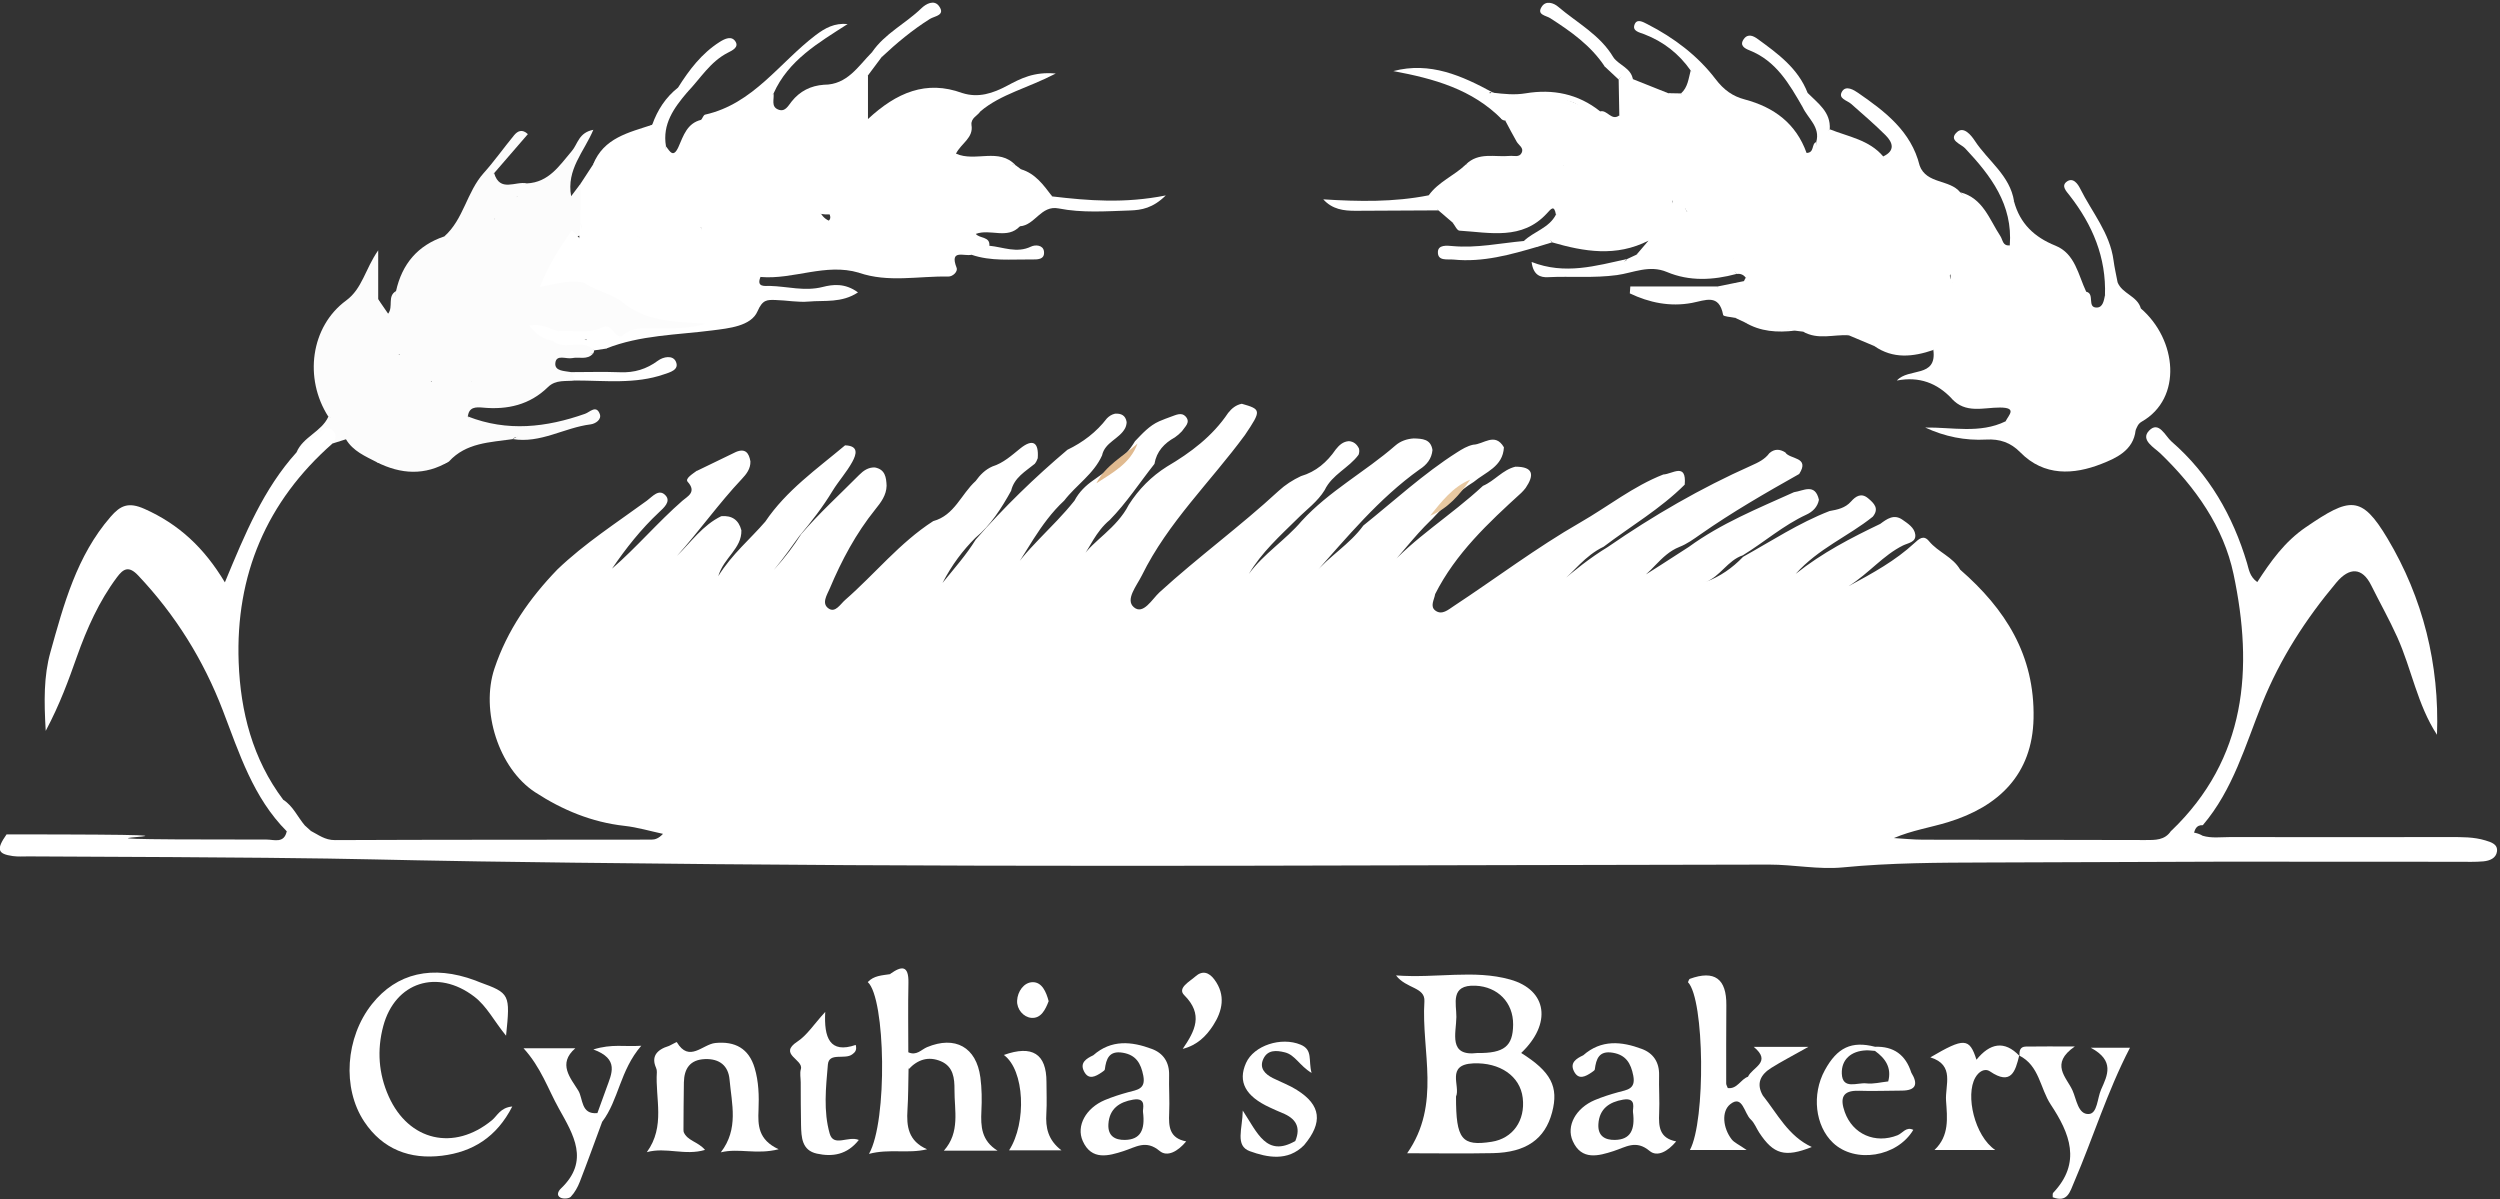 <svg width="836" height="401" viewBox="0 0 836 401" fill="none" xmlns="http://www.w3.org/2000/svg">
<rect x="0" y="0" width="836" height="401" fill="#333333" stroke="none"/>
<g clip-path="url(#clip0_1864_11702)">
<path d="M233.08 157.44C237.42 155.34 241.77 153.23 246.11 151.13C249.26 149.82 250.46 151.5 250.94 154.28C251.02 156.74 249.61 158.54 248.07 160.17C240.36 168.34 233.88 177.55 226.37 185.91C231.1 181.25 234.99 175.62 241.19 172.61C244.75 172.31 247.02 173.84 247.92 177.33C248.07 183.49 242.07 186.37 240.18 192.68C244.84 185.2 250.89 180.28 255.92 174.42C262.96 163.98 273.15 156.85 282.59 148.92C287.22 149.07 286.41 151.89 285.01 154.45C283.14 157.88 280.45 160.82 278.4 164.16C275.16 169.53 271.33 174.46 267.3 179.25C264.82 182.66 262.44 186.13 258.76 190.6C262.82 186.07 265.49 182.45 267.91 178.64C273.93 171.61 280.78 165.4 287.28 158.84C288.72 157.39 290.34 156.24 292.53 156.31C296.01 156.96 296.36 159.62 296.48 162.43C296.4 165.62 294.61 167.97 292.7 170.34C286.25 178.36 281.44 187.36 277.47 196.8C276.57 198.93 274.56 201.85 277.17 203.54C279.36 204.96 281.01 202.03 282.62 200.62C292.55 191.96 300.85 181.48 312.07 174.26C319.2 172.34 321.42 165.21 326.26 160.85C327.74 158.78 329.49 157.02 331.86 155.98C335.51 154.84 338.24 152.33 341.14 149.99C345.36 146.59 347.42 147.86 347.02 153.23C346.8 153.91 346.47 154.54 346.02 155.1C342.89 157.66 339.15 159.7 338.12 164.12C334.89 169.95 331.35 175.55 326.14 179.88C321.92 184.11 318.35 188.82 315.17 194.94C319.38 189.75 323.22 185.42 326.27 180.45C335.72 169.64 345.98 159.67 356.94 150.41C362.13 147.91 366.61 144.52 370.14 139.92C370.9 139.14 371.78 138.58 372.85 138.34C374.93 138.19 376.39 138.9 376.75 141.14C376.73 141.85 376.56 142.54 376.25 143.18C374.36 146.79 369.46 147.85 368.53 152.29C365.74 158.52 359.89 162.18 355.88 167.39C347.57 175.09 342.93 185.53 337.42 192.85C342.33 184.07 351.93 176.72 359.3 167.43C360.81 164.56 363.04 162.37 365.68 160.55C370.92 156.88 376.18 153.23 379.54 147.55C381.99 145.01 384.33 142.33 387.66 140.87C389 140.31 390.34 139.77 391.7 139.3C393.27 138.75 395.11 137.79 396.45 139.25C398.26 141.23 396.23 142.69 395.23 144.22C394.53 144.99 393.74 145.65 392.89 146.25C389.34 148.22 386.75 150.94 386.05 155.13C381.09 161.39 376.73 168.14 371.1 173.88C366.39 177.76 364.21 183.53 362.15 186.05C365.3 180.96 373.45 176.7 377.46 168.8C380.77 163.61 384.99 159.33 390.21 156.04C398.17 151.35 405.46 145.89 410.69 138.08C411.89 136.57 413.31 135.4 415.26 135.02C421.82 136.89 421.85 137.23 416.3 145.48C404.82 161.11 390.56 174.7 381.86 192.38C380.14 195.87 376.19 200.51 379.15 203.05C382.3 205.76 385.27 200.32 387.76 198.04C400.64 186.28 414.76 175.99 427.57 164.16C429.78 162.12 432.3 160.5 435.03 159.22C440.06 157.75 443.76 154.54 446.68 150.29C447.82 148.86 449.1 147.65 451.07 147.52C452.69 147.65 453.75 148.56 454.43 149.97C454.62 150.68 454.56 151.38 454.31 152.07C451.05 156.5 445.45 158.68 442.98 163.87C440.63 167.74 436.94 170.35 433.82 173.49C427.97 179.24 421.86 184.76 417.62 191.92C422.61 185.12 429.87 180.6 435.28 174.22C444.43 164.22 456.48 157.81 466.59 149C468.29 147.51 470.45 146.75 472.77 146.61C475.59 146.71 478.45 146.76 479.02 150.49C478.75 153.43 477.09 155.46 474.7 156.98C461.05 166.73 450.52 179.59 439.48 191.95C444.41 186 451.35 182.05 455.91 175.73C466.25 167.45 476 158.41 487.23 151.27C488.94 150.18 490.63 149.15 492.62 148.71C496.08 148.63 499.9 144.42 502.91 149.58C502.57 156.1 496.77 157.84 492.79 161.17C487.8 164.26 483.72 168.38 479.76 172.64C479.31 173.17 478.81 173.65 478.31 174.13C472.74 179.52 468.18 185.83 463.94 190.06C472.44 180.16 485.16 172.45 495.9 162.47C499.8 160.81 502.48 157.09 506.76 156.06C512.83 156.06 513.1 158.85 510.18 163.17C509.74 163.75 509.25 164.29 508.73 164.8C497.69 174.86 486.79 185.05 479.92 198.65C479.62 200.54 478.07 202.8 480.03 204.21C482.21 205.78 484.29 203.89 486.11 202.69C500.24 193.39 513.75 183.15 528.45 174.71C537.72 169.39 546.14 162.61 556.21 158.67C559.18 158.56 564.04 154.49 563.37 162.06C555.25 170.17 545.32 175.94 536.25 182.83C529.99 185.79 526.02 191.54 522.21 194.44C526.11 191.05 531.62 186.58 537.7 182.88C552.87 172.4 568.78 163.2 585.64 155.69C587.97 154.65 590.14 153.63 591.68 151.54C593.37 150.05 595.14 150.13 596.97 151.26V151.24C598.44 153.71 605.38 152.66 601.65 158.5C590.39 164.84 579.2 171.29 568.6 178.71C566.35 180.28 564.16 181.9 561.58 182.9C555.1 185.45 551.97 192.37 546.93 194.29C552.06 191.08 558.42 186.99 564.78 182.86C575.56 175 587.85 170.03 599.9 164.59C603.07 164.15 606.95 161.44 608.25 167.13C607.8 169.56 606.11 171.14 604.09 172.08C596.36 175.65 589.97 181.29 582.79 185.7C577.72 187.39 575.29 192.76 570.34 194.62C575.19 192.8 579.33 189.93 582.89 186.2C592.41 180.9 601.55 174.87 611.78 170.9C614.45 170.42 617.04 169.91 619 167.69C620.54 165.95 622.41 164.69 624.71 166.64C626.68 168.3 628.49 170.04 626.26 172.78C618.1 179.35 608.09 183.38 600.47 191.91C609.49 184.74 619.05 179.85 628.75 175.19C631.01 173.52 633.33 171.8 636.19 173.8C638.01 175.08 640.19 176.45 640.47 178.76C640.78 181.34 638.03 181.58 636.37 182.4C629.71 185.7 625.08 191.63 618.19 196.01C626.42 191.57 633.85 187.46 640.13 181.65C641.77 180.14 643.26 178.77 645.06 180.96C648.09 184.65 653.02 186.21 655.48 190.49C670.58 203.65 680.46 219.05 680.02 240.23C679.63 258.98 668.35 269.75 651.42 274.93C645.52 276.74 639.36 277.66 633.31 280.25C636.54 280.44 639.76 280.78 642.99 280.79C667.79 280.86 692.59 280.83 717.38 280.91C720.7 280.91 723.92 281.04 726.02 277.82C729.49 278.61 733.27 277.5 736.57 279.48C739.54 280.36 742.57 279.92 745.55 279.92C845.54 279.95 719.22 279.95 819.21 279.92C823.23 279.92 827.24 279.85 831.13 281.04C833.03 281.62 835.36 282.3 834.98 284.8C834.65 287 832.57 287.84 830.44 288.04C827.69 288.29 824.93 288.18 822.17 288.18C694.11 288.18 792.36 288 664.31 288.42C648.36 288.47 632.29 288.5 616.32 290.05C608.1 290.85 599.86 289.11 591.58 289.12C474.3 289.23 357.01 290.07 239.73 288.98C85.13 287.55 164.13 287.01 9.54 286.38C7.79 286.38 6.02 286.51 4.28 286.27C-0.87 285.55 -1.29 284.01 2.19 279.02C109.05 279.02 -17.69 280.81 89.17 280.75C91.65 280.75 94.97 282.15 95.88 278.02C98.49 276.06 101.26 280.25 103.87 277.82C106.46 279.14 108.65 280.95 111.99 280.93C147.28 280.77 182.57 280.82 217.86 280.77C219.06 280.77 220.26 280.38 221.71 278.84C217.43 277.93 213.18 276.65 208.85 276.17C197.9 274.96 188.06 270.86 178.97 264.94C166.7 256.95 160.67 237.56 165.34 223.57C169.63 210.72 177.11 200.05 186.38 190.44C195.52 181.68 206.15 174.85 216.32 167.42C218.17 166.07 220.37 163.24 222.59 165.7C224.41 167.71 221.99 169.8 220.38 171.31C214.36 176.94 209.3 183.36 204.66 190.16C212.91 183.01 219.99 174.62 228.22 167.43C229.86 166 233.09 164.58 229.95 161.1C229 160.04 231.64 158.45 233.01 157.42L233.08 157.44Z" fill="white"/>
<path d="M736.62 275.94C734.32 275.84 733.9 277.52 733.51 279.23C730.75 280.27 727.73 282.66 726.09 277.82C751.29 253.64 753.56 223.5 746.89 191.96C743.56 176.23 734.19 162.97 722.46 151.65C720.41 149.67 715.65 147.14 718.64 144.02C721.93 140.58 724.06 145.83 726.14 147.63C738.71 158.55 746.66 172.45 751.4 188.28C752.04 190.41 752.24 192.74 754.82 194.66C759.32 187.74 763.92 181.18 771.1 176.28C785.77 166.27 789.64 165.43 798.37 180.05C810.27 199.98 815.79 222.19 814.93 245.71C808.35 235.67 806.47 223.77 801.63 213.03C798.96 207.11 795.79 201.48 792.92 195.71C789.94 189.71 785.66 189.59 781.31 194.77C771.05 207 762.53 220.16 756.47 235.2C750.85 249.17 746.74 264.08 736.62 275.94Z" fill="white"/>
<path d="M708.1 94.35C709.6 98.26 714.75 98.93 715.9 103.15C709.23 105.38 708.86 109.83 710.3 116.03C711.68 121.98 716.04 126.59 716.95 132.65C717.52 125.28 717.36 117.92 715.54 110.7C714.87 108.04 713.33 105.55 715.85 103.1C728.01 113.54 729.9 133.19 716.2 141C714.92 141.73 714.65 142.77 714.15 143.85C713.18 144.21 712.09 144.29 711.33 143.65C701.73 135.58 690.33 136.6 679.02 137.16C678.03 137.02 677.03 136.81 676.16 136.34C674.31 135.35 671.44 136.7 670.44 133.88C670.16 133.09 671.14 132.04 675.4 128.2C668.83 131.7 661.49 128.12 656.73 134.13C656.17 134.83 653.87 134.33 652.64 133.25C647.77 128.14 641.88 125.8 634.31 127.25C638.22 122.89 647.78 126.49 646.51 117.01C648.01 110.93 653.12 110.6 657.94 109.8C664.97 110.36 671.99 111.77 679.07 110.19C682.58 109.44 684.42 112.44 687 113.74C692.24 116.36 694.05 115.5 695.37 109.79C696.31 105.74 694.46 101.18 697.63 97.56C700.64 98.15 697.73 103.02 701.27 102.84C703.21 102.74 703.54 100.51 703.89 98.8C705.32 97.34 702.95 92.31 708.09 94.34L708.1 94.35Z" fill="white"/>
<path d="M629.74 52.31C633.86 50.39 632.95 47.64 630.54 45.23C626.87 41.56 622.9 38.18 619.01 34.73C617.64 33.52 614.52 33 616 30.57C617.31 28.43 620.01 30.13 621.37 31.07C630.37 37.3 639.09 43.89 641.93 55.37C642.62 64.4 639.64 73.74 644.14 82.45C646.33 86.63 648.97 90.47 652.55 93.62C652.93 94.29 652.97 94.97 652.68 95.68C651.61 96.97 650.15 97.24 648.59 97.26C638.09 94.86 628.92 97.53 620.47 104.05C615.16 108.15 608.72 109.34 602.09 109.29C595.54 109.83 589.63 106.88 583.37 105.82C582.25 105.63 581.08 104.57 580.29 106.3C578.88 105.99 576.33 105.88 576.22 105.32C574.86 98.09 570.3 100.44 565.79 101.29C558.46 102.66 551.52 101.21 545.01 98.11C545.07 97.34 545.12 96.56 545.18 95.79H574.42C573.9 99.73 571.38 97.19 569.55 98.13C575.91 97.93 582.12 95.85 588.37 96.95C590.87 97.36 593.07 98.58 595.37 99.54C604.56 103.37 618.6 99.36 624.42 91.32C625.16 90.3 626.45 89.02 626.04 88.06C623.01 80.95 629.46 80.92 632.84 78.59C634.98 72.5 634.31 66.56 632.17 60.63C631.19 57.91 629.22 55.46 629.74 52.3V52.31Z" fill="white"/>
<path d="M169.21 346.32C165.12 341.32 162.85 336.54 158.59 333.27C146.32 323.88 132.1 328.34 128.15 343.17C126.04 351.11 126.58 359.04 129.98 366.63C136.68 381.59 151.86 385.04 164.51 374.6C166.34 373.09 167.27 370.4 171.31 370.01C166.07 380.28 158.03 385.22 147.8 386.47C137.11 387.78 127.98 384.36 121.81 375.09C114.33 363.85 115.54 346.9 124.37 335.78C132.67 325.33 144.66 322.57 158.9 327.85C159.37 328.02 159.82 328.24 160.29 328.41C170.52 332.13 170.66 332.4 169.23 346.31L169.21 346.32Z" fill="white"/>
<path d="M677.95 136.07C691.2 133.19 703.76 133.47 714.15 143.86C713.45 150.72 707.35 153.31 702.71 155.13C693.48 158.76 683.54 159.36 675.6 151.27C672.33 147.94 668.68 146.74 664.19 146.99C657.15 147.38 650.38 146.02 643.79 142.97C652.8 142.82 662.03 145.11 670.65 140.9C673.47 139.86 674.26 135.78 677.95 136.05V136.07Z" fill="white"/>
<path d="M634.47 80.94C632.5 83.78 629.31 81.62 626.88 82.71C632.68 89.38 626.25 93.16 622.71 95.85C612.54 103.57 601.3 106.75 589.45 98.72C587.79 96.58 581.63 100.41 583.18 94.01C583.35 93.61 583.55 93.23 583.79 92.87C585.34 90.38 587.38 88.09 586.99 84.83C587.51 83.04 588.59 81.87 590.54 81.67C594.46 82.93 597.22 80.2 600.38 78.8C606.1 75.52 613.07 79.19 618.71 75.46C624.22 76.55 629.58 78.1 634.49 80.94H634.47Z" fill="white"/>
<path d="M601.5 107.84C609.38 106.81 616.61 105.06 623.32 99.76C630.75 93.89 640.09 92.67 649.49 95.8C654.02 96.28 658.54 96.76 661.23 101.23C663.67 105.36 663.67 108.8 658.51 110.77C654.08 112.04 649.91 113.83 646.5 117.04C639.73 119.35 633.07 120.11 626.76 115.71C622.45 111.01 616.85 110.74 610.98 110.68C607.71 110.65 603.54 112.43 601.5 107.84Z" fill="white"/>
<path d="M697.64 97.58C697.54 102.07 697.88 106.63 697.23 111.04C696.11 118.59 694.01 119.29 687.18 116.09C683.99 114.6 682.15 111.1 678.39 110.67C678.09 110.49 677.79 110.3 677.48 110.12C676.41 108.19 674.82 105.89 677.51 104.42C679.69 103.22 681.24 105.36 682.94 107.42C681.35 103.48 678.53 100.94 677.16 97.56C677.88 99.68 678.5 102.29 676.11 103.12C674.04 103.83 673.04 101.18 672.04 99.52C671.4 98.46 670.95 97.31 670.62 96.11C669.92 92.63 669.86 89.17 670.76 85.72C673.75 81.53 674.19 77.16 672.2 72.35C671.52 70.7 669.39 68.04 673.49 67.36C675.49 74.76 680.24 79.29 687.36 82.16C693.94 84.82 694.95 91.92 697.63 97.57L697.64 97.58Z" fill="white"/>
<path d="M198.69 117.16C198.67 117.54 198.55 117.9 198.35 118.22C187.15 120.41 176.92 119.44 169.45 109.4C169.06 108.68 168.8 107.92 168.63 107.12C168.15 98.61 174.52 96.53 180.7 94.24C185.33 92.66 190.01 91.59 194.91 92.88C200.46 95.05 206.11 97.02 210.84 100.84C216.67 103.87 222.86 105.39 229.42 105.65C232.44 105.77 235.89 105.24 238.11 109.37C231.54 110.21 225.48 110.99 219.35 110.75C215.5 110.6 211.94 111.2 208.7 113.32C201.7 110.71 194.48 113.64 187.42 112.52C185.79 112.5 184.38 111.33 182.51 111.55C184.14 111.77 185.39 112.58 186.79 112.92C190.71 114.49 196.56 110.62 198.68 117.18L198.69 117.16Z" fill="#FCFCFC"/>
<path d="M126.01 154.56C122.16 152.56 118.06 150.88 115.69 146.89C114.4 139.46 120.41 137.43 125.05 134.66C128.5 132.6 132.75 133.11 136.57 132.08C138.15 131.77 139.74 131.77 141.33 132.05C146.9 133.36 153.43 132.67 156.46 139.29C162.42 145.38 170.61 141.91 177.63 143.82C176.65 147.79 172.99 144.93 171.43 146.85C163.84 147.94 155.89 148.01 150.13 154.33C147.96 155.41 145.84 156.1 144.04 153.7C142.81 152.74 147.55 150.56 143.46 150.35C139.52 150.14 135.55 150.38 131.53 150.24C131.22 151.68 133.3 152.47 132.56 154C130.54 156.01 128.27 155.16 126.02 154.57L126.01 154.56Z" fill="#FCFCFC"/>
<path d="M477.77 65.31C481 60.8 486.27 58.76 490.15 55.04C498.88 51.67 507.63 52.28 516.41 54.84C525.26 60.97 525.34 62.27 517.28 69.48C507.96 77.82 496.36 79.65 485.78 74.45C484.19 73.08 482.59 71.72 481 70.35C479.75 68.78 476.75 68.33 477.78 65.31H477.77Z" fill="white"/>
<path d="M109.81 139.35C101.55 126.52 103.91 109.18 115.75 100.49C121.17 96.51 122.04 90.1 126.47 83.71V100.08C129.48 105.8 125.18 110.42 124.1 115.51C123.34 119.11 122.2 122.62 120.67 126.35C122.81 127.03 125.77 125.18 126.8 128.35C126.77 130.84 125.45 132.65 123.73 134.27C119.25 136.39 116.6 143.58 109.8 139.34L109.81 139.35Z" fill="#FCFCFC"/>
<path d="M634.47 80.94C628.24 82.09 623.38 78.31 618 76.37C613.65 76.67 612.06 73.72 610.87 70.31C613.42 62.43 616.13 68.66 619.18 70.47C615.24 65.51 613.38 59.78 609.05 55.41C605.69 52.02 607.33 46.73 611.87 43.23C618.1 45.73 625.07 46.76 629.74 52.31C635.5 61.16 638.74 70.43 634.47 80.94Z" fill="white"/>
<path d="M600 80.84C596.82 80.6 594.67 87.81 590.73 82.12C592.93 73 591.09 70.75 581.37 69.22C575.49 68.29 570.19 71.4 564.46 70.88C563.76 70.49 563.45 69.88 563.47 69.09C567.66 61.49 575.19 64.61 581.44 63.49C575.09 58.51 571.79 51.62 571.4 43.97C571.02 36.51 568.52 30.04 565.37 23.59C561.44 17.97 556.25 13.91 549.87 11.46C548.2 10.82 545.88 10.42 546.54 8.36C547.29 6.05 549.42 7.34 550.9 8.09C559.75 12.6 567.73 18.65 573.62 26.37C576.52 30.18 579.45 32.19 583.43 33.25C593.32 35.88 600.62 41.35 604.12 51.15C606.86 51.06 605.67 48.11 607.34 47.5C608.24 52.15 609.32 56.77 610.12 61.43C608.42 66.29 607.31 71.03 600.75 72.57C596.52 73.56 599.07 77.89 599.99 80.84H600Z" fill="white"/>
<path d="M564.14 70.66C571.81 66.51 579.98 66.2 588.02 68.7C596.47 71.33 597.1 75.51 590.73 82.13C589.78 83.08 588.84 84.03 587.89 84.99C587.05 87.23 585.86 89.09 583.2 89.38C581.55 89.38 580.25 88.83 579.74 87.1C579.68 85.92 580.2 85.01 581.08 84.27C582.19 83.37 583.64 82.96 585.21 81.2C582.59 81.83 580.92 82.85 579.24 83.81C575.14 88.05 568.29 85.1 564.28 89.58C563.19 90.74 561.85 91.17 560.29 90.92C556.15 88.86 552.09 87.9 547.48 89.95C545.13 91 542.24 91.21 539.77 89.58C539.81 86.26 543.32 88.53 544.13 86.61C545.17 86.13 546.21 85.64 547.25 85.16C549.94 83.57 552.4 82.23 553.67 78.68C555.25 74.23 558.81 70.95 564.13 70.67L564.14 70.66Z" fill="white"/>
<path d="M132.43 97.35C134.44 88.29 139.66 82.05 148.57 79.06C151.06 78.98 152.87 73.91 155.29 77.09C157.75 80.31 158.71 84.73 156.95 88.97C156.31 90.53 154.19 91.09 153.86 92.98C152.33 99.34 149.35 104.85 144.75 109.03C148.18 107.34 148.63 101.65 153.55 101.04C155.33 101.51 155.82 102.8 155.77 104.46C155.52 106.05 154.83 107.46 153.95 108.79C150.7 112.84 147.03 116.41 142.16 118.46C138.91 119.83 135.62 120.88 132.78 117.55C129.16 110.88 131.43 104.11 132.42 97.35H132.43Z" fill="#FCFCFC"/>
<path d="M643.45 83.87C638.78 79.36 638.63 72.93 639.81 67.93C640.79 63.75 637.08 58.7 641.92 55.39C644.3 61.63 651.92 59.9 655.5 64.31C665.68 72.61 672.21 82.41 668.78 96.36C668.43 97.13 667.89 97.73 667.17 98.18C661.36 100.37 656.88 97.47 652.46 94.34H652.5C651.43 91.16 654.26 87.4 650.26 84.44C646.82 81.88 646.48 77.16 645.41 73.59C644.39 76.76 649.3 81.17 643.45 83.89V83.87Z" fill="white"/>
<path d="M194.16 61.39C195.54 59.27 196.93 57.16 198.31 55.04C202.72 47.36 211.23 45.76 218.09 41.73L218.11 41.7C219.61 40.4 221.42 40.79 221.42 42.47C221.42 47.1 223.92 51.95 219.1 56.21C215.08 59.77 215.03 66.27 210.13 70.03C212.41 70.93 216.53 68.43 215.65 73.32C212.66 77.8 208.49 80.68 203.46 82.45C196.93 83.65 193.47 80.64 192.38 74.38C191.28 69.82 192.54 65.58 194.16 61.39Z" fill="white"/>
<path d="M222.69 48.91C224.04 50.7 225.18 52.98 226.92 49.04C228.54 45.37 229.78 41.18 234.51 40.06C235.75 42.87 233.5 44.71 232.53 46.87C231.3 49.59 229.51 52.05 228.47 54.85C225.72 62.23 227.47 64.65 235.99 65.47C236.54 66.31 236.39 63.84 236.08 64.79C235.88 65.41 235.82 65.18 235.33 64.7C232.03 61.47 235.25 59.74 237.06 58.15C241.97 53.84 245.55 48.38 250.1 43.78C251.51 42.35 252.76 40.41 251.29 38.45C249.96 36.68 248.11 38.15 246.47 38.4C242.49 39.02 238.93 42.68 234.5 40.07C234.93 39.47 235.26 38.45 235.79 38.33C251.86 34.74 260.63 20.98 272.67 11.82C275.93 9.34 279.09 7.63 283.45 8.04C273.7 14.31 263.62 20.12 258.66 31.29C257.4 32.97 257.04 34.96 257.33 36.92C258.72 46.38 255.52 54.57 250.38 62.37C252.27 65.57 258.47 61.83 258.7 67.5C256.91 69.1 254.67 69.13 252.49 69.22C245.69 69.5 239.62 71.57 234.55 76.23C230.25 75.62 232.82 72.54 232.5 70.5C230.04 72.24 227.36 72.19 224.79 71.04C222.2 69.87 220.67 67.62 219.79 64.93C219.02 59.28 221.25 54.17 222.68 48.92L222.69 48.91Z" fill="white"/>
<path d="M303.82 357.59C303.71 362.09 303.75 366.6 303.46 371.09C303.1 376.63 303.7 381.56 310.02 384.32C303.6 385.88 297.41 384.05 290.59 385.86C296.87 374.9 296.13 333.75 290.18 328.41C292.21 326.21 294.99 326.18 297.61 325.76C300.83 324.41 302.91 324.88 302.95 328.94C303.03 338.5 302.58 348.07 303.81 357.59H303.82Z" fill="white"/>
<path d="M675.34 353.13C675.21 351.51 675.43 350 677.46 349.97C682.33 349.89 687.19 349.94 693.82 349.94C685.38 355.77 691.04 360.22 693.03 364.6C694.38 367.57 694.87 372.72 698.49 372.53C701.4 372.37 701.32 367.24 702.61 364.34C704.73 359.58 707.27 354.71 699.16 350.37H712.26C704.64 365.05 699.94 380.5 693.6 395.26C692.19 398.53 691.41 402.26 686.43 400.36C686.47 399.82 686.32 399.15 686.58 398.88C696.17 388.76 692.1 378.92 685.77 369.36C682.18 363.94 681.99 356.32 675.22 352.97L675.34 353.13Z" fill="white"/>
<path d="M341.07 75.66C336.84 80.17 331.21 76.39 326.31 78.22C327.63 79.84 331.1 79.01 330.85 82.18C326.47 85 322.55 82.22 318.48 81.19C315.71 79.8 312.85 78.57 310.03 77.26C308.73 76.47 307.66 75.43 306.96 74.09C302.17 64.91 294.51 61.34 284.33 61.58C280.76 61.66 275.33 63.63 274.56 56.95C281.96 48.82 287.64 39.98 287.13 28.32C287.06 26.83 287.62 24.64 290.25 25.22V39.81C299.76 30.96 309.74 26.67 321.79 31.12C318.97 33.99 315.31 32.98 311.95 33.16C309.16 33.3 306.61 34.05 304.16 35.24C300.23 37.44 297.12 40.7 293.92 43.74C288.95 48.46 289.97 51.53 296.89 54C300.29 54.99 303.63 54.46 307.05 54C309.74 53.63 313.43 52.74 312.71 57.83C312.31 58.85 311.79 59.81 311.32 60.79C311.71 67.41 319.27 73.43 327.97 74.22C332.34 74.62 336.93 73.22 341.07 75.68V75.66Z" fill="white"/>
<path d="M207.86 112.52C211.55 108.99 216.16 109.82 220.6 109.81C225.75 109.81 230.91 109.83 236 108.24C226.61 107.6 217.05 107.78 209.03 101.76C207.73 96.87 211.23 97.4 213.5 98.5C224 103.56 233.75 100.98 243.43 96.3C248.31 95.2 252.66 98.9 257.54 97.86C254.44 98.6 251.68 97.37 248.91 96.31C247 95.58 245 94.39 245.15 92.22C245.32 89.73 247.75 89.71 249.72 89.48C251.78 89.76 253.99 89.83 254.3 92.63C252.84 96.19 255.9 95.58 257.42 95.61C263.3 95.76 269.03 97.5 275.12 95.96C278.38 95.13 282.51 94.55 286.91 97.78C281.42 101.4 275.7 100.37 270.47 100.84C266.79 101.17 263.03 100.41 259.3 100.32C256.55 100.25 255.02 100.14 253.31 104.1C251.15 109.1 243.67 109.78 238.25 110.48C226.29 112.03 214.1 112.02 202.66 116.57C202.54 112.84 205.75 113.37 207.87 112.52H207.86Z" fill="white"/>
<path d="M675.22 352.97C673.94 358.31 672.51 363.05 665.49 358.3C663.65 357.05 661.67 358.37 660.54 360.35C657.18 366.22 660.29 379.87 667.21 384.56H646.88C651.92 379.81 651.16 373.81 650.76 368.1C650.39 362.89 653.81 356.15 645.51 353.58C656.79 346.96 658.58 347 660.93 354.37C665.41 348.86 670.25 347.75 675.35 353.14L675.23 352.98L675.22 352.97Z" fill="white"/>
<path d="M286.16 349.42C286.62 351.32 285.83 351.92 285.04 352.54C282.56 354.5 277.21 351.74 276.84 356C276.18 363.65 275.31 371.59 277.45 379.08C278.77 383.69 283.63 379.72 287.19 381.2C283.29 386.16 278.38 386.92 273.15 385.77C268.12 384.66 267.97 380.3 267.87 376.23C267.76 371.49 267.79 366.74 267.76 361.99C267.76 360.49 267.4 358.89 267.81 357.51C268.78 354.26 260.1 352.58 266.65 348.3C269.85 346.21 272.07 342.63 275.96 338.38C275.49 347.03 277.47 352.42 286.16 349.42Z" fill="white"/>
<path d="M546.04 26.46C549.97 28.03 553.9 29.59 557.83 31.16C564.85 32.92 568.23 38.28 570.93 44.35C571.2 45.08 571.4 45.82 571.57 46.58C571.72 47.06 571.82 47.54 571.95 48.02C573.13 52.5 573.82 57.47 569.45 60.13C564.78 62.98 559.5 62.6 555.2 58.4C552.33 55.72 557.63 54.68 556.4 52.32C552.02 49.02 549.88 44.05 546.79 39.81C540.88 37.1 544.39 30.5 541.3 26.62C542.273 24.687 543.853 24.637 546.04 26.47V26.46Z" fill="white"/>
<path d="M223.78 349.73C224.66 349.29 226.27 348.41 226.31 348.47C230.47 355.48 234.94 349.2 239.2 348.78C245.82 348.12 250.41 350.62 252.35 357.12C253.72 361.7 253.85 366.46 253.65 371.21C253.44 376.24 253.48 381.11 260.38 384.31C252.92 386.2 247.08 383.85 241.04 385.34C247.09 377.51 244.68 369.12 243.96 361C243.55 356.35 240.58 353.99 235.78 354.16C230.74 354.34 228.78 357.34 228.69 361.96C228.59 367.44 228.59 372.93 228.55 378.41C223.98 377.51 225.21 373.7 224.96 370.84C224.34 363.82 226.28 356.65 223.76 349.73H223.78Z" fill="white"/>
<path d="M303.82 357.59C300.96 349.05 302.58 340.24 302.29 331.55C302.18 328.21 302 325.43 297.62 325.75C301.5 322.9 303.91 322.73 303.78 328.68C303.61 336.42 303.74 344.16 303.74 351.88C306.5 353.14 308.09 350.97 310 350.17C319.4 346.26 326.5 350.14 327.84 360.3C328.33 364 328.37 367.81 328.18 371.54C327.93 376.69 328.18 381.44 333.59 384.79H315.63C321.15 378.58 319.13 371.34 319.18 364.42C319.21 360.61 318.82 356.67 314.65 354.89C310.48 353.12 306.84 354.3 303.82 357.58V357.59Z" fill="white"/>
<path d="M194.16 61.39C194.14 65.77 194.12 70.15 194.1 74.53C194.9 75.82 194.67 77.24 194.61 78.63C191.12 79.17 189.38 81.78 188.26 84.63C186.53 89.02 183.6 92.49 180.56 95.92C175.53 98.56 169.24 100.05 169.87 107.79C157.63 100.76 154.87 81.72 164.79 72.85C168.17 74.99 167.01 78.03 166.2 80.85C165.51 83.24 164.36 85.51 164.48 88.09C164.61 91 165.27 93.81 168.61 94.38C172.72 95.08 170.65 91.33 171.55 89.72C174.98 83.65 179.51 78.27 182.23 71.72C183.48 68.7 184.49 69.04 187.94 72.82C187.88 69.41 186.84 66.23 186.7 62.88C182.05 63.88 178.2 67.51 173.15 66.13C171.49 62.85 174.46 62.49 176.17 61.33C183.58 60.99 187.08 55.34 191.26 50.45C193.2 48.18 193.52 44.32 198.41 43.41C195.31 50.79 189.35 56.63 190.99 65.61C192.47 63.64 193.32 62.52 194.16 61.4V61.39Z" fill="#FCFCFC"/>
<path d="M296.08 55.26C293.42 54.53 289.67 55.88 288.66 51.93C287.7 48.22 289.46 45.1 292.03 42.64C295.22 39.59 298.71 36.87 302.06 34C309.54 31.92 317.05 30.88 324.71 33.07C326.87 33.69 329.48 33.82 327.85 37.23C326.88 38.73 324.68 39.42 324.85 41.69C319.98 39.47 317.8 43.98 314.56 45.82C311.14 48.16 307.76 50.6 303.69 51.62C303.91 53.18 307.83 55.78 302.66 55.84C300.46 55.87 298.17 56.43 296.06 55.26H296.08Z" fill="white"/>
<path d="M309.63 59.53C310.15 59.04 310.67 58.54 311.19 58.05C320.06 50.75 329.76 51.97 339.66 55.28C340.24 55.72 340.82 56.16 341.4 56.6C345.23 59.23 347.85 63.24 351.85 65.68C350.72 69.44 346.94 70.65 344.57 73.23C344.1 73.74 342.93 74.17 342.53 73.68C337.39 67.46 329.59 71.83 323.68 68.86C323 68.76 322.33 68.59 321.67 68.39C318.91 67.59 316.42 66.02 313.37 65.98C308.77 65.93 308.4 63.12 309.63 59.53Z" fill="white"/>
<path d="M165.39 73.19C159.88 79.38 160.74 86.86 161.13 94.24C161.16 94.71 161.29 95.42 161.61 95.61C166.37 98.32 169.42 102.16 169.87 107.79L169.84 107.86C171.82 111.65 169.93 113.48 166.42 114.06C162.77 114.67 159.04 114.66 155.39 114.06C150.93 113.32 151.14 110.86 153.4 107.85C153.86 106.73 154.32 105.61 154.77 104.48C155.28 95.36 157.53 86.48 155.82 77.05C154.41 69.25 158.88 62.71 165.23 57.87C167.16 64.46 172.42 60.49 176.17 61.32C175.09 62.78 174.01 64.25 172.93 65.71C171.05 68.84 169 71.8 165.39 73.19Z" fill="#FCFCFC"/>
<path d="M503.36 40.34C503 40.31 502.66 40.21 502.35 40.02C501.11 38.7 501.28 37.05 501.3 35.44C510.65 29.64 523.3 30.87 534.03 38.63C534.77 38.91 535.41 39.35 535.95 39.92C537.31 43.96 541.49 46.29 542.47 50.58C539.76 57.16 532.65 59.41 523.19 56.68C521.47 52.47 525.32 52.8 527.63 51.48C518.97 48.62 511.99 42.72 503.36 40.32V40.34Z" fill="white"/>
<path d="M153.4 107.84C154.09 109.26 150.97 112.06 154.75 112.26C158.86 112.47 163.01 112.19 167.13 112.1C170.11 112.03 169.53 109.65 169.84 107.85C177.36 116.75 187.25 119.14 198.34 118.22C196.38 120.49 193.67 119.26 191.33 119.75C189.35 120.17 185.99 118.35 185.7 121.43C185.44 124.16 188.77 124.02 190.92 124.43C191.81 125.16 193.38 125.53 192.37 127.23C189.25 127.63 185.93 126.82 183.25 129.43C177.16 135.39 169.67 137.09 161.4 136.3C159.14 136.09 156.78 136.08 156.46 139.27C152.26 135.02 146.33 135.3 141.21 133.49C143.3 131.8 143.76 129.27 144.57 126.92C147.11 125.72 148.86 127.29 150.35 128.87C152.27 130.9 154.42 131.38 156.98 130.68C160.16 130.57 163.27 131.75 166.71 131.07C163.55 129.78 159.05 132.29 157.57 127.46C163.68 123.99 170.05 125.15 176.38 126.54C177.52 126.79 178.46 128.06 179.52 126.46C180.42 125.1 180.95 123.62 179.75 122.33C173.61 115.76 165.62 115.4 157.48 116.18C150.85 116.81 145.66 121.43 144.37 127.26C141.81 129.27 140.18 127.44 139.09 125.59C137.68 123.21 135.49 121.68 133.71 119.72C133.44 118.99 133.6 118.39 134.24 117.93C143.16 119.38 147.3 111.76 153.39 107.84H153.4Z" fill="#FCFCFC"/>
<path d="M523.04 55.37C532.58 57.47 539.74 55.03 541.37 49.13C539.22 46.21 537.03 43.31 535.38 40.06V40.04C534.41 39.2 534.38 38.26 535.09 37.25C537.46 36.6 538.86 40.58 541.5 38.59C545.89 39.69 544.49 44.48 546.82 46.9C548.47 50.88 552.47 53.14 554.25 57.03C556.15 61.45 552.43 60.83 550.21 61.58C542.47 61.65 534.55 60.97 528.14 66.73C525.1 67.75 524.08 71.91 520.3 71.78C519.72 68.39 518.71 69.81 517.27 71.37C508.97 80.39 498.26 77.77 488.03 77.13C487.22 77.08 486.52 75.38 485.77 74.45C496.84 76.43 507.55 78.55 516.76 68.49C523.13 61.52 523.82 62.15 515.82 56.56C517.53 51.93 520.24 53.4 523.03 55.38L523.04 55.37Z" fill="white"/>
<path d="M335.66 352.79C345.193 349.37 349.953 352.383 349.94 361.83C349.94 365.33 350.11 368.84 349.9 372.32C349.6 377.08 350.43 381.21 354.95 384.67H337.44C343.38 375.45 342.64 357.8 335.67 352.78L335.66 352.79Z" fill="white"/>
<path d="M258.29 67.45C255.55 64.11 251.81 66.42 248.59 65.74C247.42 65.49 245.86 65.74 245.75 64.15C245.7 63.39 246.51 62.39 247.2 61.79C253.85 55.99 255.99 48.45 255.76 39.98C255.67 36.71 255.71 33.52 258.67 31.28C258.95 33.13 257.77 35.58 260.13 36.59C262.5 37.61 263.48 35.5 264.74 33.92C267.47 30.49 271.13 28.63 275.55 28.34C275.79 29.91 274.98 30.99 273.9 31.96C268.9 34.33 265.91 38.78 262.66 42.95C260.06 48.18 259.05 53.41 262.53 58.67C263.18 58.86 263.83 59.04 264.5 59.14C270.19 58.87 272 62.42 272.53 67.25C272.99 70.23 274.44 73.64 269.54 74.36C265.25 72.94 260.76 71.84 258.31 67.45H258.29Z" fill="white"/>
<path d="M323.2 67.3C329.06 67.06 334.63 69.64 340.82 67.93C345.02 66.77 342.89 70.64 342.95 73.08C345.92 70.61 348.88 68.15 351.85 65.68C363.93 67.1 376.02 68.11 389.84 65.35C385.5 69.62 381.71 70.25 377.88 70.38C369.92 70.64 361.9 71.26 354.01 69.7C348.09 68.52 346.13 75.34 341.06 75.67C329.77 77.84 319.43 76.65 311.06 67.68C308.68 65.13 306.55 62.89 309.63 59.54C310.2 62.33 309.15 66.51 314.89 63.9C316.4 63.21 319.46 65.91 321.81 67.06C323.51 72.03 327.98 71.12 331.7 71.8C328.51 70.99 324.26 72.22 323.2 67.31V67.3Z" fill="white"/>
<path d="M223.78 349.73C228.24 351.03 227.86 354.39 227.6 358.01C227.12 364.83 225.57 371.74 228.57 378.41C229.72 381.51 233.38 381.69 235.76 384.53C229.06 386.54 222.74 383.5 216.3 385.28C222.59 376.62 219.07 367.33 219.65 358.53C219.68 358.05 219.58 357.51 219.38 357.07C217.813 353.537 219.28 351.09 223.78 349.73Z" fill="white"/>
<path d="M564.14 70.66C560.37 73.81 556.23 76.56 553.84 81.11C552.49 83.68 550.23 85.06 547.26 85.15C548.59 83.59 549.93 82.03 551.26 80.47C540.41 86.01 529.71 84.14 518.99 81.04C518.8 80.74 518.62 80.44 518.43 80.15C518.52 79.92 518.63 79.7 518.7 79.46C519.85 75.17 524.98 82.21 526.56 76.4C527.44 73.14 532.72 74.2 536.03 73.71C544.04 72.52 550.76 67.19 558.97 66.81C559.63 69.18 561.09 70.3 563.6 69.79C563.78 70.08 563.96 70.37 564.14 70.66Z" fill="white"/>
<path d="M563.6 69.79C560.59 71.49 558.89 71.02 559.24 67.15C558.79 66.53 558.61 65.83 558.67 65.08C559.32 62.61 559.99 60.65 563.42 60.6C571.32 60.48 573.43 57.35 571.13 49.52C570.66 47.93 571.36 45.97 569.74 44.73C569.25 39.09 563.66 36.31 562.13 31.24C564.42 29.2 564.64 26.29 565.36 23.59C570.38 28.07 573.46 33.28 573.05 40.4C572.48 50.2 577.81 57.66 584.48 64.96C577.05 66.8 569.1 63.4 563.6 69.79Z" fill="white"/>
<path d="M324.83 85.19C322.5 85.82 317.41 83.16 319.89 89.55C320.38 90.81 318.63 92.51 317.1 92.48C307.12 92.27 297.02 94.6 287.19 91.19C288.67 89.3 290.78 90.04 292.29 89.93C286.36 89.19 281.14 85.99 275.92 82.73C274.84 81.55 274.18 80.23 274.55 78.58C276.62 75.39 279.27 76.46 281.6 77.92C289.62 82.95 297.91 82.44 306.39 79.49C308.33 78.98 310.28 78.95 312.23 79.34C314.44 79.94 316.67 80.5 318.88 81.13C320.55 82.95 324.72 81.1 324.83 85.19Z" fill="white"/>
<path d="M273.46 30.97C274.15 30.09 274.85 29.21 275.54 28.34C283.35 28.34 286.96 22.15 291.59 17.47C293.38 16.64 294.83 16.47 294.78 19.14C293.27 21.16 291.76 23.18 290.25 25.21C287.08 27.67 288.49 31.18 288.35 34.23C287.9 44.09 284.21 51.96 275.3 56.89C274.95 56.92 274.61 56.95 274.26 56.98C272.26 57.22 270.25 57.14 268.36 56.46C265.77 55.53 265.03 53.47 267.69 52.37C276.96 48.53 276.38 37.85 283.4 32.46C279.67 29.77 276.19 33.92 273.46 30.95V30.97Z" fill="white"/>
<path d="M523.04 55.37C520.62 55.65 517.9 54.15 515.83 56.55C507.46 52.92 498.84 53.37 490.16 55.03C494.41 50.75 499.87 52.61 504.87 52.14C506.26 52.01 508.04 52.74 508.84 51.11C509.66 49.45 507.88 48.59 507.18 47.39C505.84 45.07 504.63 42.69 503.36 40.33C515.04 38.2 521 50.15 531.6 50.85C529.62 55.37 524.89 52.2 523.04 55.36V55.37Z" fill="white"/>
<path d="M132.43 97.35C132.09 104.29 132.24 111.2 134.25 117.93C134.01 118.15 133.76 118.37 133.53 118.6C130.21 119.1 132.11 122.17 131 123.81C129.69 125.74 130.07 129.29 126.14 128.5C122.01 124.7 121.66 132.2 117.6 130.82C119.59 120.36 125.02 110.73 126.47 100.08C127.53 101.62 128.59 103.16 129.79 104.9C131.61 102.58 129.43 99.01 132.43 97.35Z" fill="#FCFCFC"/>
<path d="M222.69 48.91C222.15 54.52 221.6 60.13 221.06 65.74C221.66 69.48 218.78 71.28 216.7 73.53C215.98 73.72 215.34 73.55 214.79 73.06C211.62 69.19 209.78 76.53 205.82 73.11C212.08 67.94 213.31 59.53 218.91 53.5C222.3 49.85 222.67 45.34 218.11 41.7C219.86 36.79 222.58 32.56 226.72 29.3C228.16 29.01 230.01 27.89 229.81 30.85C225.4 36.06 221.43 41.45 222.7 48.9L222.69 48.91Z" fill="white"/>
<path d="M339.66 55.29C329.85 52.89 320.36 53.82 311.19 58.06C312.78 54.16 309.84 55.18 308.21 55.58C304.1 56.59 300.06 58.04 296.08 55.27C298.49 55.27 300.9 55.27 303.14 55.27C304.65 52.27 296.18 55.35 300.84 50.73C306.43 51.11 311.56 50.51 314.2 44.53C315.33 43.31 316.69 42.24 317.54 40.86C320.68 35.76 322.81 38.04 324.85 41.71C325.66 46.1 321.44 47.88 319.68 51.38C326.14 54.3 334.09 49.23 339.65 55.3L339.66 55.29Z" fill="white"/>
<path d="M608.75 62.96C607.28 57.9 607.55 52.68 607.35 47.5C608.8 42.44 604.53 39.62 602.79 35.8C602.41 33.89 600.94 31.59 604.47 31.07C607.89 34.54 612.25 37.43 611.87 43.22C608.78 47.76 606.63 51.52 612.6 56.35C617.25 60.12 617.93 67.52 622.98 71.63C623.74 72.25 624.21 73.47 623.17 74.15C622.48 74.6 621 74.83 620.49 74.41C618.59 72.85 616.78 71.11 615.26 69.19C613.3 66.71 612.61 67.78 612.08 70.03C607.15 69.46 607.92 66.22 608.75 62.95V62.96Z" fill="white"/>
<path d="M165.24 57.87C159.95 65.94 154.72 73.76 157.37 84.49C159.01 91.15 158.94 98.25 154.78 104.48C154.68 103.32 154.46 102.24 153.25 101.7C150.56 99.08 155.19 95.4 151.97 92.85C151.98 91.44 151.41 89.46 153.05 88.97C161.05 86.56 154.19 81.71 154.23 78.49C154.27 75.57 150.78 80.6 148.57 79.07C155.05 73.32 156.08 64.2 161.73 57.89C165.34 53.86 168.47 49.41 171.92 45.22C173.1 43.79 174.63 43.06 176.52 44.85C172.72 49.24 168.99 53.56 165.25 57.88L165.24 57.87Z" fill="#FCFCFC"/>
<path d="M395.5 350.75C399.66 344.66 402.48 339.24 396 332.77C393.62 330.4 397.81 328.25 399.72 326.54C402.1 324.41 404.29 325.14 406.08 327.54C409.97 332.76 408.8 338.06 405.67 342.91C403.4 346.42 400.38 349.51 395.5 350.75Z" fill="white"/>
<path d="M544.14 86.6C543.14 87.55 542.15 88.5 540.8 89.79C547.73 89.59 554.3 85.29 560.7 89.89C566.76 90.37 572.83 87.87 578.9 89.93C579.7 90.27 580.29 90.83 580.7 91.6C572.87 93.71 564.96 94.14 557.42 90.96C551.51 88.47 546.14 91.25 540.71 91.99C532.97 93.04 525.31 92.32 517.63 92.69C515.12 92.81 512.71 92.04 512.17 87.6C523.27 91.98 533.68 88.9 544.15 86.59L544.14 86.6Z" fill="white"/>
<path d="M677.95 136.07C675.31 137.37 674.17 140.93 670.65 140.92C671.74 138.73 674.63 136.32 668.82 136.28C663.36 136.25 657.22 138.45 652.64 133.27C653.43 131.9 658.69 136.19 656.21 130.33C655.56 128.8 658.11 127.94 659.42 128.27C666 129.91 672.09 126.85 678.68 126.38C677.49 130.17 673.98 131.44 671.52 133.43C673.09 136.53 677.41 131.02 677.95 136.07Z" fill="white"/>
<path d="M276.74 82.09C282.71 84.71 288.67 87.34 296.39 90.73C292.09 90.94 289.65 91.07 287.2 91.19C276.07 87.89 265.34 93.57 254.32 92.62C252.79 92.11 251.25 91.61 249.71 91.1C249.15 90.43 249.15 89.75 249.71 89.07C250.8 87.92 252.16 87.23 253.66 86.8C257.4 86.02 261.16 86.1 264.91 86.67C269.75 87.47 274.28 87.47 276.75 82.1L276.74 82.09Z" fill="white"/>
<path d="M673.5 67.36C671.12 69.35 672.77 71.35 673.61 73.22C675.59 77.6 675.16 81.62 672.17 85.37C671.29 84.29 671.22 83.18 672.07 82.05C673.13 68.42 665.74 58.75 657.1 49.56C655.76 48.14 651.37 46.9 654.46 44.14C656.69 42.15 659.15 45.2 660.38 47.08C664.78 53.83 672.17 58.66 673.51 67.36H673.5Z" fill="white"/>
<path d="M708.1 94.35C704.83 94.08 705.81 97.81 703.9 98.81C704.37 86.09 699.74 75.18 692.06 65.34C691.01 64 689.26 62.26 690.98 60.85C693.23 59.01 694.92 61.68 695.6 63.05C699.53 70.96 705.56 77.91 706.77 87.09C707.09 89.53 707.66 91.93 708.11 94.35H708.1Z" fill="white"/>
<path d="M502.02 35.69C502.13 37.13 502.24 38.58 502.35 40.02C492.33 29.79 479.41 26.29 465.93 23.77C478.2 20.54 488.85 25.3 499.31 31C499.91 30.2 498.74 32.55 498.85 31.55C498.97 30.55 497.57 30.73 498.23 31.43C499.54 32.81 501.81 33.31 502.02 35.68V35.69Z" fill="white"/>
<path d="M109.81 139.35C116.1 141.39 117.97 133.64 123.2 133.32C127.79 132.03 132.41 129.49 136.93 133.51C130.38 135.39 123.06 135.39 118.42 141.76C117.23 143.39 116.01 144.86 115.69 146.89C114.19 147.36 112.7 147.84 111.2 148.31C111.3 144.93 110.91 142.18 106.99 145.8C104.61 147.99 102.29 150.17 99.16 151.25C101.34 146.06 107.49 144.42 109.8 139.35H109.81Z" fill="#FCFCFC"/>
<path d="M198.4 350.93C207.19 354.15 204.52 359.03 202.84 363.75C201.83 366.58 200.8 369.39 199.77 372.22C194.2 372.77 195.01 367.36 193.39 364.71C190.81 360.51 186.37 355.73 192.4 350.53H175.06C180.95 356.99 183.25 364.18 186.86 370.65C191.76 379.44 197.27 388.21 187.58 397.43C186.72 398.25 185.91 399.75 187.47 400.51C188.38 400.96 190.27 400.85 190.87 400.2C192.18 398.81 193.19 397 193.89 395.19C196.47 388.54 198.88 381.83 201.36 375.14C206.94 367.79 207.27 358.01 214.44 349.7C208.73 350.09 204.72 349 198.4 350.94V350.93Z" fill="white"/>
<path d="M514.43 82.43C505.16 85.16 495.88 87.78 486.05 86.8C483.98 86.6 480.74 87.41 480.83 84.26C480.89 81.79 483.86 82.11 485.77 82.29C493.81 83.02 501.66 81.31 509.59 80.59C511.34 80.84 513.33 80.48 514.44 82.43H514.43Z" fill="white"/>
<path d="M327.86 37.23C323.12 31.87 316.85 32.27 310.75 33.17C307.84 33.6 305.01 34.26 302.06 34C308.13 29.62 315.15 31.67 321.79 31.11C327.21 32.85 332.09 31.17 336.81 28.66C341.28 26.28 345.73 23.91 353.05 24.59C343.59 29.51 334.71 31.45 327.86 37.23Z" fill="white"/>
<path d="M171.42 146.83C172.81 146.07 174.21 145.32 175.71 144.5C169.18 142.52 161.31 146.54 156.46 139.27C169.65 144.44 182.67 142.95 195.65 138.37C197.25 137.81 199.35 135.32 200.55 138.39C201.31 140.34 199.04 141.72 197.5 141.91C188.7 143 180.7 148.39 171.42 146.82V146.83Z" fill="#FCFCFC"/>
<path d="M477.77 65.31C478.84 66.99 479.92 68.67 480.99 70.35C471.75 70.4 462.51 70.47 453.27 70.49C449.33 70.5 445.53 70.02 442.5 66.66C454.37 67.41 466.13 67.63 477.77 65.31Z" fill="white"/>
<path d="M536.62 22.24C531.98 15.22 525.3 10.52 518.38 6.07C516.96 5.16 513.68 4.96 515.63 2.13C517 0.13 519.53 0.96 521.03 2.24C527.4 7.67 535.11 11.67 539.54 19.21C538.77 20.41 538.2 21.81 536.63 22.24H536.62Z" fill="white"/>
<path d="M192.37 127.24C191.89 126.31 191.4 125.37 190.92 124.44C196.42 124.44 201.92 124.27 207.41 124.48C212.13 124.67 216.19 123.44 219.99 120.63C221.83 119.27 224.96 118.68 225.99 120.88C227.32 123.72 223.89 124.53 222.05 125.17C212.38 128.53 202.32 127.24 192.37 127.24Z" fill="white"/>
<path d="M672.07 82.05C672.1 83.16 672.14 84.26 672.17 85.37C672.21 89.26 672.24 93.16 672.28 97.05C672.7 97.69 672.73 98.34 672.36 99.01C670.37 99.71 668.9 98.95 667.72 97.36C669.89 84.04 664.74 73.42 655.52 64.3C663.13 66.25 665.23 73.35 668.89 78.9C669.8 80.28 669.65 82.31 672.07 82.05Z" fill="white"/>
<path d="M604.47 31.08C602.63 32.2 603.13 34.15 602.79 35.81C598.35 28.08 593.94 20.35 585 16.82C583.38 16.18 581.56 15.17 583.17 13C584.57 11.1 586.43 12.06 587.79 13.05C594.52 17.95 601.3 22.86 604.47 31.08Z" fill="white"/>
<path d="M324.83 85.19C322.81 84.26 320.78 83.33 318.76 82.41C317.89 81.46 317.85 80.47 318.64 79.45C322.71 80.36 326.78 81.27 330.85 82.18C335.47 82.62 339.99 84.77 344.78 82.46C346.21 81.77 348.82 81.89 349.1 84.05C349.48 86.95 346.72 86.78 344.89 86.76C338.18 86.69 331.39 87.44 324.85 85.18L324.83 85.19Z" fill="white"/>
<path d="M294.78 19.15C294.13 17.81 292.83 17.69 291.59 17.48C295.86 11.2 302.81 7.92 308.11 2.77C309.62 1.3 312.36 -0.23 314.01 2.04C316.26 5.15 312.51 5.36 310.96 6.33C305.09 10.02 299.81 14.42 294.78 19.15Z" fill="white"/>
<path d="M601.5 107.84C605.36 110.36 609.66 108.71 613.75 109.11C619 109.62 623.95 110.5 626.76 115.71C623.92 114.52 621.09 113.32 618.25 112.13C613.26 110.46 607.96 112.63 602.97 110.91C602.06 110.8 601.15 110.69 600.24 110.57C594.58 109.94 588.9 109.44 583.42 107.77C582.38 107.29 581.34 106.8 580.29 106.32C580.44 105.36 575.79 102.61 581.22 103.65C588 104.94 594.74 106.45 601.5 107.86V107.84Z" fill="white"/>
<path d="M433.7 364.48C431.18 362.91 428.35 361.85 425.68 360.53C422.95 359.17 420.99 357.11 422.5 354.01C423.94 351.05 426.74 351.18 429.67 351.91C433.11 352.77 434.52 356.33 438.59 358.79C437.45 354.54 439.11 351.08 434.93 349.34C428.42 346.63 419.28 349.61 416.67 355.46C413.86 361.74 416.47 366.6 424.68 370.36C426.04 370.98 427.39 371.62 428.78 372.18C433.21 373.94 435.14 376.83 433.14 381.56C423.53 387.07 420.49 378.83 415.58 371.37C415.5 377.55 412.91 383.14 417.97 384.97C423.73 387.05 430.62 388.48 436.08 382.95C442.45 375.36 441.76 369.54 433.71 364.51L433.7 364.48Z" fill="white"/>
<path d="M229.8 30.86C228.77 30.34 227.74 29.83 226.72 29.31C230.45 23.39 234.61 17.88 240.64 14.04C242.45 12.89 244.67 11.89 245.94 13.89C247.16 15.8 244.9 16.87 243.37 17.64C237.47 20.65 234.19 26.31 229.8 30.86Z" fill="white"/>
<path d="M589.49 366.34C587.16 362.29 588.79 359.32 592.27 357.13C595.66 355 599.24 353.16 604.73 350.07H586.45C592.67 355.21 585.97 356.86 584.53 360.06C582.07 360.9 580.94 364.26 577.77 363.85C577.55 363.23 577.24 362.78 577.24 362.34C577.24 353.59 577.22 344.85 577.29 336.1C577.37 327.26 573.303 324.333 565.09 327.32C564.78 327.43 564.66 328.07 564.46 328.45C570.01 334.16 570.4 374.84 565.1 384.57H584.1C581.43 382.71 579.91 382.09 579.05 380.97C576.16 377.21 575.6 371.7 578.55 369.29C582.74 365.88 583.24 372.34 585.44 374.34C586.68 375.47 587.31 377.27 588.27 378.73C593.07 386.04 596.88 387.13 605.87 383.56C598 379.93 594.41 372.51 589.48 366.33L589.49 366.34Z" fill="white"/>
<path d="M350.67 334.79C349.61 337.57 348.13 340.65 344.88 340.37C342.26 340.14 339.98 337.53 340.12 334.62C340.26 331.57 342.38 328.48 345.33 328.44C348.44 328.4 349.85 331.69 350.67 334.79Z" fill="white"/>
<path d="M502.02 35.69C500.02 34.41 498.02 33.12 495.54 31.54C497.07 31.32 498.19 31.17 499.31 31.01C502.94 31.43 506.45 31.83 510.22 31.2C519.24 29.7 527.75 31.36 535.1 37.25C535.2 38.18 535.29 39.11 535.39 40.04C530.87 40.18 529.49 35.23 525.55 34.1C517.43 31.77 509.7 32.63 502.03 35.68L502.02 35.69Z" fill="white"/>
<path d="M207.86 112.52C206.12 113.87 204.39 115.22 202.65 116.58C201.33 116.78 200 116.97 198.68 117.17C194.81 112.88 188.89 117.53 184.85 113.99C188.72 112.31 192.55 113 196.37 113.91C197.32 114.53 195.41 114.17 196.19 113.54C193.36 111.28 188.57 115.77 186.55 110.74C191.46 110.31 196.57 111.8 201.27 109.53C204.84 107.81 205.1 112.8 207.86 112.53V112.52Z" fill="white"/>
<path d="M126.01 154.56C128.09 153.92 130.68 155.19 132.32 152.88C136.44 149.94 140.5 149.69 144.44 153.21C146.05 155.03 148.2 154.04 150.11 154.32C142.12 159.11 134.08 158.62 126.01 154.57V154.56Z" fill="#FCFCFC"/>
<path d="M545.62 47.98C542.61 45.57 543.47 41.46 541.5 38.58C541.43 34.59 541.36 30.59 541.28 26.6C543.51 27.35 544.45 29.2 544.13 31.22C543.5 35.12 546.07 36.85 548.53 38.78C547.41 40.69 548.51 42.79 548.02 44.75C547.62 46.12 547.03 47.36 545.62 47.98Z" fill="white"/>
<path d="M514.43 82.43C512.69 82.14 510.73 82.44 509.58 80.59C512.93 77.38 518 76.27 520.3 71.78C522.51 70 523.07 66.52 526.36 65.85C528.16 70.85 523.82 73.1 521.7 76.36C520.75 77.81 517.68 77.59 518.53 80.42C518.68 80.63 518.83 80.84 518.98 81.05C517.46 81.51 515.94 81.98 514.42 82.44L514.43 82.43Z" fill="white"/>
<path d="M583.17 94.01C583.3 98.19 588.09 96.18 589.44 98.72C582.58 98.72 575.71 98.72 568.1 98.72C570.12 96.47 573.24 98.08 574.41 95.79C577.33 95.2 580.25 94.6 583.16 94.01H583.17Z" fill="white"/>
<path d="M218.1 41.73C217.68 42.55 217.37 43.99 216.82 44.09C209.29 45.49 204.05 50.68 198.32 55.04C201.86 46.07 210.27 44.33 218.1 41.73Z" fill="white"/>
<path d="M536.62 22.24C536.9 20.57 537.45 19.15 539.53 19.21C541.46 21.84 545.35 22.71 546.03 26.46C544.45 26.5 542.8 24.32 541.29 26.61C539.73 25.16 538.18 23.7 536.62 22.25V22.24Z" fill="white"/>
<path d="M562.14 31.24C565.18 35.45 570.53 38.37 569.75 44.74C566.47 39.61 563.31 34.36 557.82 31.16C559.26 31.19 560.7 31.22 562.14 31.24Z" fill="white"/>
<path d="M583.73 88.52C585.12 87.34 586.51 86.16 587.9 84.98C590.49 89.68 588.04 91.76 583.77 92.87C583.01 91.79 581.95 91.45 580.68 91.6C580.49 91.36 580.31 91.12 580.12 90.88C580.23 88.43 582.5 89.27 583.72 88.52H583.73Z" fill="white"/>
<path d="M583.42 107.75C589.23 107.46 594.64 109.55 600.24 110.56C594.36 111.26 588.65 110.93 583.42 107.75Z" fill="white"/>
<path d="M351.85 65.68C346.74 64.53 344.26 60.35 341.4 56.6C346.27 58.03 348.99 61.94 351.85 65.68Z" fill="white"/>
<path d="M111.04 143.74C109.55 142.56 108.12 143.35 107.09 144.48C104.72 147.06 101.66 148.82 99.17 151.25C88.17 163.42 81.98 178.37 75.2 194.74C68.19 183.04 59.71 175.27 48.38 170.2C42.87 167.73 40.22 169.08 36.96 172.84C25.64 185.89 21.33 202.11 16.85 218.12C14.62 226.08 14.71 234.48 15.29 244.4C20.09 235.37 22.9 227.51 25.73 219.54C29.03 210.25 33.1 201.08 39.11 193.04C41.19 190.25 43 189.05 46.18 192.41C58.65 205.6 68.01 220.63 74.5 237.53C80.01 251.89 84.65 266.72 95.93 278.03C98.62 278.93 101.42 284.28 103.92 277.83C103.26 277.24 102.6 276.64 101.95 276.05C99.51 273.2 98.03 269.55 94.71 267.44C84.47 253.83 80.42 237.95 79.81 221.47C78.73 192.37 89.11 167.7 111.2 148.3C112.41 146.73 112.76 145.11 111.03 143.74H111.04Z" fill="white"/>
<path d="M602.97 110.89C608.08 111.1 613.37 109.09 618.25 112.11C613.15 111.8 607.86 113.76 602.97 110.89Z" fill="white"/>
<path d="M366.63 161.61C369.68 155.6 375.63 152.58 380.38 148.33C377.97 155 372.06 158.06 366.63 161.61Z" fill="#E0BA90"/>
<path d="M491.66 160.38C488.09 165.42 484.2 170.1 478.22 172.46C482.08 167.74 485.76 162.83 491.66 160.38Z" fill="#E8C9A2"/>
<path d="M715.85 103.11C717.25 110.24 718.28 117.44 719.37 124.57C720.14 129.61 718.09 132.09 716.01 137.42C714.99 127.52 708.45 121.68 707.83 113.02C707.16 103.53 706.31 103.59 715.89 103.15L715.84 103.11H715.85Z" fill="white"/>
<path d="M706.94 135.28C697.82 132.48 690.12 133.47 682.22 133.15C683.07 127.45 690.64 126.44 690.3 120.18C690.25 119.32 694.68 119.62 697.07 118.42C700.94 116.49 699.44 121.03 700.38 122.41C702.71 125.86 704.26 129.84 706.94 135.27V135.28Z" fill="white"/>
<path d="M667.71 97.35C669.41 97.1 670.71 97.93 671.97 98.9C674.45 102.61 676.42 106.6 678.25 110.66H678.4C678.17 111.64 679.44 113.8 677.53 113.41C671.68 112.2 665.92 112.01 660.05 112.94C659.67 113 659.04 111.51 658.52 110.75C660.52 108 663.1 105.36 660.1 101.74C658.59 98.94 660.14 98.22 662.58 98.04C664.29 97.91 666.1 98.46 667.68 97.36H667.72L667.71 97.35Z" fill="white"/>
<path d="M508.69 352.11C518.95 342.35 517.49 331.06 504.98 327.55C492.9 324.17 480.5 327.19 466.83 326.18C470.24 330.69 476.63 330.03 476.32 334.87C475.25 351.6 482.04 369.2 470.55 385.65C480.42 385.65 489.82 385.8 499.22 385.61C510.35 385.38 516.65 380.9 519.02 371.97C521.29 363.42 518.67 358.37 508.68 352.11H508.69ZM493.42 329.62C500.81 329.95 506.07 335.21 505.99 342.65C505.92 349.82 503.05 352.25 493.97 352.13C484.21 353.33 486.95 345.52 487.01 340.09C487.06 335.66 484.79 329.23 493.42 329.62ZM498.81 381.81C488.79 383.37 486.87 381.02 486.89 366.69C488.45 363.23 483.35 355.99 492.68 355.59C501.53 355.22 508.33 359.81 509.2 367.13C510.11 374.73 505.87 380.71 498.81 381.81Z" fill="white"/>
<path d="M643.45 83.87C646.31 81.69 643.81 79.39 643.64 77.13C643.45 74.71 643.03 72.21 645.74 68.65C647.6 76.87 651.09 83.2 655.44 89.12C656.69 90.82 656.91 92.83 653.2 91.86C650.94 91.27 652.68 93.44 652.51 94.34C647.11 92.91 645.34 88.34 643.46 83.87H643.45Z" fill="white"/>
<path d="M667.67 97.36C666.29 100.8 660.6 96.78 660.09 101.74C656.56 99.76 653.02 97.77 649.49 95.79C650.48 95.3 651.47 94.81 652.46 94.32C657.56 95.18 662.25 98.09 667.66 97.36H667.67Z" fill="white"/>
<path d="M680.71 148.74H700.2C695.84 154.92 688.9 155.22 680.71 148.74Z" fill="white"/>
<path d="M608.75 62.96C609.7 65.39 609.7 68.27 612.08 70.04C613.71 72.47 615.49 74.76 618 76.37C619.81 79.98 617.21 79.07 615.29 79.13C610.16 79.3 604.82 77.82 600 80.84C592.42 80.78 598.13 75.39 596.91 72.71C595.27 69.1 599.04 69.98 600.34 70.31C606.95 72 604.91 64.16 608.75 62.96Z" fill="white"/>
<path d="M595.18 98.34C602.77 94.37 610.44 97.28 615.58 92.04C616.29 91.31 617.5 91.97 617.68 93.2C617.93 94.91 616.97 96.05 615.56 96.76C609.71 99.68 603.53 99.13 595.18 98.34Z" fill="white"/>
<path d="M626.45 109.86C634.58 111.38 642.34 111.7 649.54 107.2C650.73 106.45 652.46 105.75 653.26 107.69C653.83 109.07 652.4 109.8 651.49 110.61C644.06 117.31 632.46 117.1 626.44 109.86H626.45Z" fill="white"/>
<path d="M678.25 110.67C675.16 107.28 672.98 103.4 671.97 98.91C672.07 98.29 672.17 97.67 672.28 97.05C673.4 98.63 674.52 100.21 675.98 102.27C676.82 98.68 673.24 95.48 676.28 92.12C678.11 95.34 679.84 98.45 681.63 101.54C683.44 104.67 685.3 107.76 687.44 111.39C682 112.14 681.88 106.46 678.36 105.43C676.68 107.12 679.03 108.99 678.26 110.69L678.25 110.67Z" fill="white"/>
<path d="M243.84 97.58C233.75 103.96 223.42 106.54 212.41 99.72C210.25 98.38 209.2 99.48 209.04 101.76C205.04 98.24 199.6 97.47 195.28 94.55C197.84 91.35 201.95 94.37 204.77 92.19C205.56 90.4 208.14 96.34 208.5 91.19C208.71 88.1 211.93 88.31 213.78 89.35C222.71 94.35 232.92 93.59 242.38 96.1C243.03 96.43 243.52 96.93 243.84 97.58Z" fill="white"/>
<path d="M204.22 92.93C204.35 96.12 202.46 96.04 200.32 95.22C198.66 94.58 197.04 94.06 195.26 94.55C190.21 93.4 185.42 95.14 180.55 95.92C183.26 89.14 186.99 82.95 191.23 77.03C192.05 77.87 192.86 78.71 193.68 79.54C194.89 80 195.25 81.47 196.5 81.87C200.49 82.29 201.44 85.46 202.54 88.51C203.22 89.94 204.36 91.19 204.23 92.93H204.22Z" fill="white"/>
<path d="M186.55 110.73C189.58 113.53 193.71 110.71 197.34 113.02C193.06 114.97 188.84 113.37 184.85 113.98C181.86 113.47 179.47 112.07 177.01 108.91C181.13 108.07 183.74 109.99 186.55 110.73Z" fill="white"/>
<path d="M136.93 133.5C132.38 131.84 127.76 134.97 123.2 133.31C124.18 131.7 125.16 130.1 126.14 128.49C130.12 126.16 128.83 121.56 130.51 118.2C132.37 114.5 132.51 118.82 133.53 118.59C140 118.04 138.67 126.91 144.23 127.46H144.2C148.59 132.16 146.03 133.39 141.2 133.49C139.77 133.49 138.35 133.49 136.92 133.49L136.93 133.5Z" fill="#FCFCFC"/>
<path d="M144.45 153.2C140.41 153.09 136.37 152.98 132.33 152.87C130.72 151.84 129.12 150.81 126.18 148.93H148.94C148.4 151.62 147.07 153.09 144.46 153.2H144.45Z" fill="#FCFCFC"/>
<path d="M511.11 67C504.32 74.72 497.73 75.68 490.09 70.15C497.45 70.47 503.44 68.3 511.11 67Z" fill="white"/>
<path d="M586.57 62.4C589.89 61.92 591.74 65.16 595.08 62.97C588.23 59.15 585.43 50.69 578.5 47.42C577.88 48.13 577.26 48.84 576.63 49.54C576.4 48.91 575.91 48.26 575.97 47.66C576.4 43.32 573.59 37.39 577.47 35.01C581.48 32.55 586.41 36.32 590.57 38.49C599.61 43.22 603.21 51.48 604.41 60.99C605.07 66.19 603.41 69.29 597.13 67.52C593.41 66.47 589.07 67.13 586.57 62.39V62.4Z" fill="white"/>
<path d="M563.81 88.31C561.44 84.77 564.68 85.37 566.22 85.36C570.72 85.33 575.01 84.69 578.89 82.26C580.43 81.23 582.18 80.88 583.23 82.56C583.97 83.74 582.83 84.68 581.5 84.98C581.02 85.43 580.53 85.88 580.05 86.33C575.24 91.93 569.52 90.09 563.81 88.31Z" fill="white"/>
<path d="M563.81 88.31C569.33 88.51 574.92 89.31 580.05 86.33C580.8 87.85 582.24 88.21 583.72 88.52C582.52 89.31 581.32 90.1 580.12 90.88C573.62 91.09 567.04 92.76 560.69 89.89C561.73 89.36 562.77 88.84 563.81 88.31Z" fill="white"/>
<path d="M581.5 84.97C584 80.81 579.96 82.97 578.88 82.25C579.67 81.72 580.47 80.73 581.25 80.74C583.92 80.79 586.67 75.23 588.36 79.29C589.51 82.05 585.46 84.92 581.5 84.97Z" fill="white"/>
<path d="M151.96 92.84C153.32 92.16 154.64 91.29 155.02 93.87C155.45 96.75 153.79 99.08 153.24 101.69C149.53 104.24 148.51 109.92 141.4 111.03C146.98 105.07 150.76 99.6 151.96 92.84Z" fill="#FCFCFC"/>
<path d="M554.82 372.3C555.01 368.06 554.7 363.79 554.8 359.54C554.9 355.22 552.87 352.2 549.05 350.77C542.25 348.22 535.47 347.56 529.43 352.89C527.14 353.97 524.87 355.35 526.34 358.25C527.86 361.26 530.19 360 532.26 358.6C532.62 358.28 533.25 358 533.3 357.64C533.75 354.08 534.72 351.26 539.3 352.03C543.73 352.77 545.37 355.57 546.17 359.71C547.06 364.29 544 364.44 541.1 365.24C538.45 365.97 535.81 366.81 533.28 367.87C526.99 370.53 523.66 376.47 525.92 381.55C528.87 388.19 534.62 386.51 539.52 384.94C543.71 383.6 547.04 381.04 551.62 384.87C554.2 387.03 557.76 385.01 560.51 381.68C554.85 380.61 554.63 376.66 554.82 372.28V372.3ZM540.05 381.19C536.72 381.25 534.25 379.9 534.5 375.88C534.82 370.7 538.26 368.5 542.71 367.73C547.49 366.9 545.86 370.84 546.07 371.87C546.84 377.9 545.19 381.09 540.04 381.19H540.05Z" fill="white"/>
<path d="M390.97 372.3C391.16 368.06 390.85 363.79 390.95 359.54C391.05 355.22 389.02 352.2 385.2 350.77C378.4 348.22 371.62 347.56 365.58 352.89C363.29 353.97 361.02 355.35 362.49 358.25C364.01 361.26 366.34 360 368.41 358.6C368.77 358.28 369.4 358 369.45 357.64C369.9 354.08 370.87 351.26 375.45 352.03C379.88 352.77 381.52 355.57 382.32 359.71C383.21 364.29 380.15 364.44 377.25 365.24C374.6 365.97 371.96 366.81 369.43 367.87C363.14 370.53 359.81 376.47 362.07 381.55C365.02 388.19 370.77 386.51 375.67 384.94C379.86 383.6 383.19 381.04 387.77 384.87C390.35 387.03 393.91 385.01 396.66 381.68C391 380.61 390.78 376.66 390.97 372.28V372.3ZM376.2 381.19C372.87 381.25 370.4 379.9 370.65 375.88C370.97 370.7 374.41 368.5 378.86 367.73C383.64 366.9 382.01 370.84 382.22 371.87C382.99 377.9 381.34 381.09 376.19 381.19H376.2Z" fill="white"/>
<path d="M201.28 89.97C199.35 87.4 199.88 82.85 195.22 82.5C197.96 80.04 201.67 82.76 204.5 80.77C207.93 78.2 211.36 75.63 214.79 73.06C215.26 73.1 215.72 73.11 216.19 73.1C217.6 75.87 215.65 77.03 213.68 77.96C211.41 79.03 214.74 79.07 213.94 79.8C211.66 85.61 204.73 85.63 201.28 89.97Z" fill="white"/>
<path d="M204.5 80.77C201.77 83.31 198.26 81.65 195.22 82.5C194.71 81.51 194.2 80.53 193.69 79.54C193.83 77.87 193.97 76.2 194.1 74.53C194.85 81.13 199.6 81.07 204.5 80.77Z" fill="white"/>
<path d="M252.53 88.35C251.52 88.84 250.5 89.33 249.49 89.81C242.66 90.39 238.52 86.94 234.45 77.3C234.45 76.94 234.47 76.57 234.49 76.21C236.34 68.73 242.69 68.33 248.57 67.54C251.76 67.11 255.05 67.45 258.29 67.44C262.17 68.9 265.98 70.49 269.22 73.16C271.72 74.66 274.86 75.54 275.15 79.21C275.68 80.17 276.21 81.13 276.74 82.09C277.38 84.06 280.96 86.82 275.23 86.97C272.14 87.05 269.57 91.76 266 88.03C260.9 85.37 254.48 87.95 249.72 83.96C249.09 83.61 248.5 83.18 247.93 82.73C247.36 82.28 247.09 82.25 247.06 82.7C247.18 82.64 247.34 82.81 247.59 83.22C249.38 84.84 251.94 85.65 252.53 88.35Z" fill="white"/>
<path d="M234.5 40.07C238.75 38.73 242.94 37.15 247.26 36.16C249.33 35.69 252.33 32.71 253.64 36.11C254.66 38.76 255.31 42.35 252.03 44.95C245.62 50.02 242.24 58 234.93 62.04C236.85 65.28 239.58 61.09 241.23 64.08C240.26 64.7 239.34 65.56 238.25 65.95C234.24 67.39 229.15 69.07 226.46 65.66C224.09 62.65 224.67 57.49 226.71 53.57C229.11 48.96 231.9 44.55 234.52 40.06H234.5V40.07Z" fill="white"/>
<path d="M213.57 79.44C213.04 78.86 210.48 79.5 212.16 77.71C213.56 76.21 215.7 75.39 216.2 73.09C217.82 70.64 219.44 68.19 221.06 65.73C224.74 70.15 229.18 71.41 234.59 68.5C236.14 71.4 230.37 73.79 234.49 76.2L234.54 76.26C236.74 85.47 229.83 80.86 226.44 81.63C222.13 81.04 217.46 82.49 213.57 79.43V79.44Z" fill="white"/>
<path d="M312.63 80.88L306.83 80.83C305.74 81.6 303.97 81.96 303.34 81.38C296.97 75.6 287.45 78.4 280.99 73.05C280.43 72.58 279.92 71.61 279.37 71.63C273.47 71.86 273.47 71.9 270.67 67.17C270.16 62.75 268.37 59.83 263.23 60.87C265.49 55.58 270.72 57.55 274.6 56.24C274.85 56.43 275.08 56.65 275.29 56.89C276.11 62 280.02 59.41 282.38 59.35C291.11 59.14 298.99 60.33 305.47 67.18C308.11 69.97 307.31 74.57 311.21 76.3C312.26 76.92 313.27 77.61 314.31 78.24C315.14 78.74 316.23 79.27 315.69 80.39C315.02 81.78 313.77 81.48 312.62 80.87L312.63 80.88Z" fill="white"/>
<path d="M312.63 80.88C315.98 78.18 310.73 78.13 311.22 76.31C314.15 76.27 316.25 78.2 318.64 79.45C318.68 80.44 318.72 81.42 318.76 82.41C316.68 82.05 314.31 82.85 312.63 80.88Z" fill="white"/>
<path d="M226.97 79.47C229.63 78.72 234.88 84.1 234.54 76.27C239.49 80.82 241.06 89.11 249.5 89.81C249.56 90.24 249.63 90.67 249.71 91.1C248.54 91.37 246.98 91.27 246.32 92C245.63 92.76 246.82 93.6 247.72 94C251.71 95.74 255.55 97.9 260.13 97.99C254.58 99.04 249.18 98.87 243.83 97.57L243.44 97.08C239.71 91.25 235.89 85.56 228.92 83.03C227.55 82.53 226.6 81.22 226.96 79.48L226.97 79.47Z" fill="white"/>
<path d="M569.75 44.72C575.92 55.04 574.07 59.98 563.09 61.67C560.25 62.11 561.38 65.08 559.5 65.84C556.59 63.56 551.56 64.46 550.32 59.69C551.54 59.01 555.24 60.88 553.22 56.87C553.73 56.25 554.33 56.12 555.05 56.48C556.06 57.21 556.96 58.2 558.08 58.62C561.62 59.93 565.79 61.12 568.79 58.88C571.67 56.74 571.2 52.7 570.15 49.17C569.74 47.77 569.86 46.21 569.74 44.73L569.75 44.72Z" fill="white"/>
<path d="M555.05 56.47C554.44 56.6 553.83 56.73 553.22 56.86C550.57 54 546.68 52.19 545.62 47.98C545.82 46.68 545.95 45.34 547.32 44.64C552.54 44.79 552.66 52.12 557.95 52.18C559.33 52.36 561.17 52.37 561.06 54.2C560.97 55.66 559.23 55.17 558.17 55.24C556.97 55.32 555.83 55.4 555.05 56.49V56.47Z" fill="white"/>
<path d="M557.95 52.17C555.14 53.85 553.15 53.32 551.54 50.31C550.44 48.25 548.75 46.52 547.32 44.64C546.71 42.48 543.81 39.84 548.54 38.78C551.26 43.53 554.23 48.12 557.95 52.18V52.17Z" fill="white"/>
<path d="M165.39 73.19C167.19 69.98 169.48 67.25 172.93 65.71C177.68 63.82 182.99 63.25 187.35 59.53C189.09 65.71 191.09 71.7 187.53 78.07C185.32 75.94 187.61 72.85 184.47 70.47C182.23 77.77 178.03 83.69 173.69 89.54C173.25 90.13 172.47 91.24 172.59 91.37C178.89 97.62 170.6 96.68 169.26 96.8C164.79 97.2 162.57 94.18 162.49 89.81C162.44 87.11 161.81 84.21 163.7 81.83C165.78 79.2 165.35 76.18 165.38 73.21L165.39 73.19Z" fill="#FCFCFC"/>
<path d="M621.62 364.75C626.36 364.93 631.11 364.7 635.86 364.7C640.73 364.7 641.52 362.56 639.13 358.67C637.26 352.76 633.26 349.83 627.02 350.04C619.16 348.02 614.39 350.25 610.22 357.88C605.79 365.98 606.97 376.49 612.97 382.17C620.34 389.15 634.39 386.91 639.81 377.83C637.43 376.63 636.23 378.95 634.54 379.63C627.08 382.59 619.52 379.3 616.88 371.84C615.29 367.36 615.97 364.54 621.63 364.76L621.62 364.75ZM615.9 359.01C615.73 354.3 619.03 351.43 624.03 351.24C625.01 351.2 626 351.36 626.99 351.42C630.51 353.94 632.63 357.06 631.42 361.63C628.97 361.88 626.48 362.57 624.1 362.28C621.13 361.92 616.1 364.54 615.9 359V359.01Z" fill="white"/>
<path d="M314.21 44.52C315.45 45.02 317.95 45.47 315.92 47.17C311.63 50.76 307.07 54.73 300.84 50.72C305.3 48.65 309.75 46.59 314.2 44.52H314.21Z" fill="white"/>
<path d="M323.2 67.3C327.74 70.85 333.47 69.49 340.42 71.11C332.81 74.31 327.19 74.28 321.7 70.58C320.01 69.44 320.4 68.19 321.81 67.05C322.27 67.16 322.73 67.24 323.2 67.3Z" fill="white"/>
<path d="M535.38 40.05C538.7 42.2 540.66 45.25 541.37 49.12C538.04 46.98 534.82 44.76 535.38 40.05Z" fill="white"/>
<path d="M144.23 127.47C140.16 122.66 143.19 121.36 147.28 118.5C156.64 111.96 166.14 112.45 175.34 116.79C183.61 120.69 188.63 124.18 175.89 131.39C175.78 129.3 176.7 126.82 172.76 127.22C167.81 127.72 162.79 127.44 157.8 127.5C156.14 128.59 155.86 130.16 156.27 131.96C153.94 133.99 151.92 133.71 150.1 131.21C148.64 129.21 147.13 127.2 144.21 127.47H144.23Z" fill="#FCFCFC"/>
<path d="M156.27 131.95C154.77 130.87 152.62 130.02 153.14 127.83C153.25 127.38 156.17 127.59 157.8 127.5C162.01 130.58 167.01 127.87 172.32 129.68C167.35 135.96 161.56 132.48 156.27 131.96V131.95Z" fill="#FCFCFC"/>
<path d="M550.32 59.69C552.88 62.49 558.79 60.28 559.5 65.84C559.42 66.28 559.33 66.72 559.24 67.16C556.6 67.82 556.08 75.8 551.06 69.54C550.81 69.23 546.14 73.3 543.18 74.14C538.71 75.4 531.85 73.98 529.78 76.64C526.23 81.2 522.04 78.82 518.54 80.42C517.6 80.35 516.34 80.63 515.79 80.14C514.62 79.08 516.04 78.47 516.72 78.09C521.63 75.32 524.39 70.9 526.37 65.85C532.92 58.23 541.91 60.08 550.32 59.69Z" fill="white"/>
<path d="M274.6 56.25C271.55 59.62 266.62 58.36 263.23 60.89C262.73 60.94 262.22 60.99 261.72 61.04C257.66 54.6 258.91 48.14 261.66 41.68C264.66 37.09 267.21 31.99 273.45 30.98C275.83 30.36 278.22 29.78 280.58 29.12C282.21 28.67 284.21 27.44 285.16 29.54C286.04 31.48 286.56 34.17 283.78 35.27C280.49 36.57 279.45 39.61 278.79 42.25C277.25 48.42 273.14 51.72 267.42 54.14C269.53 56.4 272.8 54 274.58 56.25H274.6Z" fill="white"/>
<path d="M270.67 67.18C273.81 68.25 273.74 72.31 277.16 73.78C278.93 72.13 275.1 69.7 278.07 67.94C285.07 77.6 298.57 73.09 306.82 80.83C297.66 85.21 288.72 85.45 280.2 79.28C278.42 77.99 276.86 76.97 275.14 79.21C273.16 77.19 271.19 75.18 269.21 73.16C274.37 72.29 269.98 69.12 270.66 67.18H270.67Z" fill="white"/>
<path d="M261.66 41.67C260.46 48.13 259.09 54.59 261.71 61.03C257.1 56.56 257.08 48.82 261.66 41.67Z" fill="white"/>
<path d="M313.42 86.09C304.87 91.23 300.3 91.11 295.67 85.47C301.69 85.7 307.43 83.53 313.42 86.09Z" fill="white"/>
<path d="M249.59 82.04C253.37 84.48 257.63 85.07 262 85.29C263.84 85.39 266.15 84.96 265.99 88.03C261.5 88.14 257.01 88.24 252.52 88.35C250.37 87 247.94 86 246.47 83.76C246.44 81.25 247.83 81.31 249.58 82.04H249.59Z" fill="white"/>
<path d="M226.97 79.47C232.56 83.51 239.46 85.87 242.94 92.62C243.79 94.27 244.78 95.39 243.46 97.08C237.4 98.31 231.74 95.24 225.7 95.55C219.96 95.84 215.71 90.36 209.87 90.38C208.95 93.44 212.41 94.17 212.4 96.65C208.38 98.26 207.42 93.05 204.23 92.92C203.25 91.94 202.27 90.95 201.29 89.97C200.81 86.12 204.12 85.58 206.32 83.87C208.6 82.1 212.23 82.62 213.57 79.44C218.04 78.75 222.5 78.93 226.97 79.47Z" fill="white"/>
<path d="M249.59 82.04C248.55 82.61 247.51 83.19 246.48 83.76C244.44 83.5 241.62 82.3 242.97 80.53C245.04 77.81 247.57 80.44 249.59 82.04Z" fill="white"/>
</g>
<defs>
<clipPath id="clip0_1864_11702">
<rect width="835.1" height="400" fill="white" transform="translate(0 0.88)"/>
</clipPath>
</defs>
</svg>
